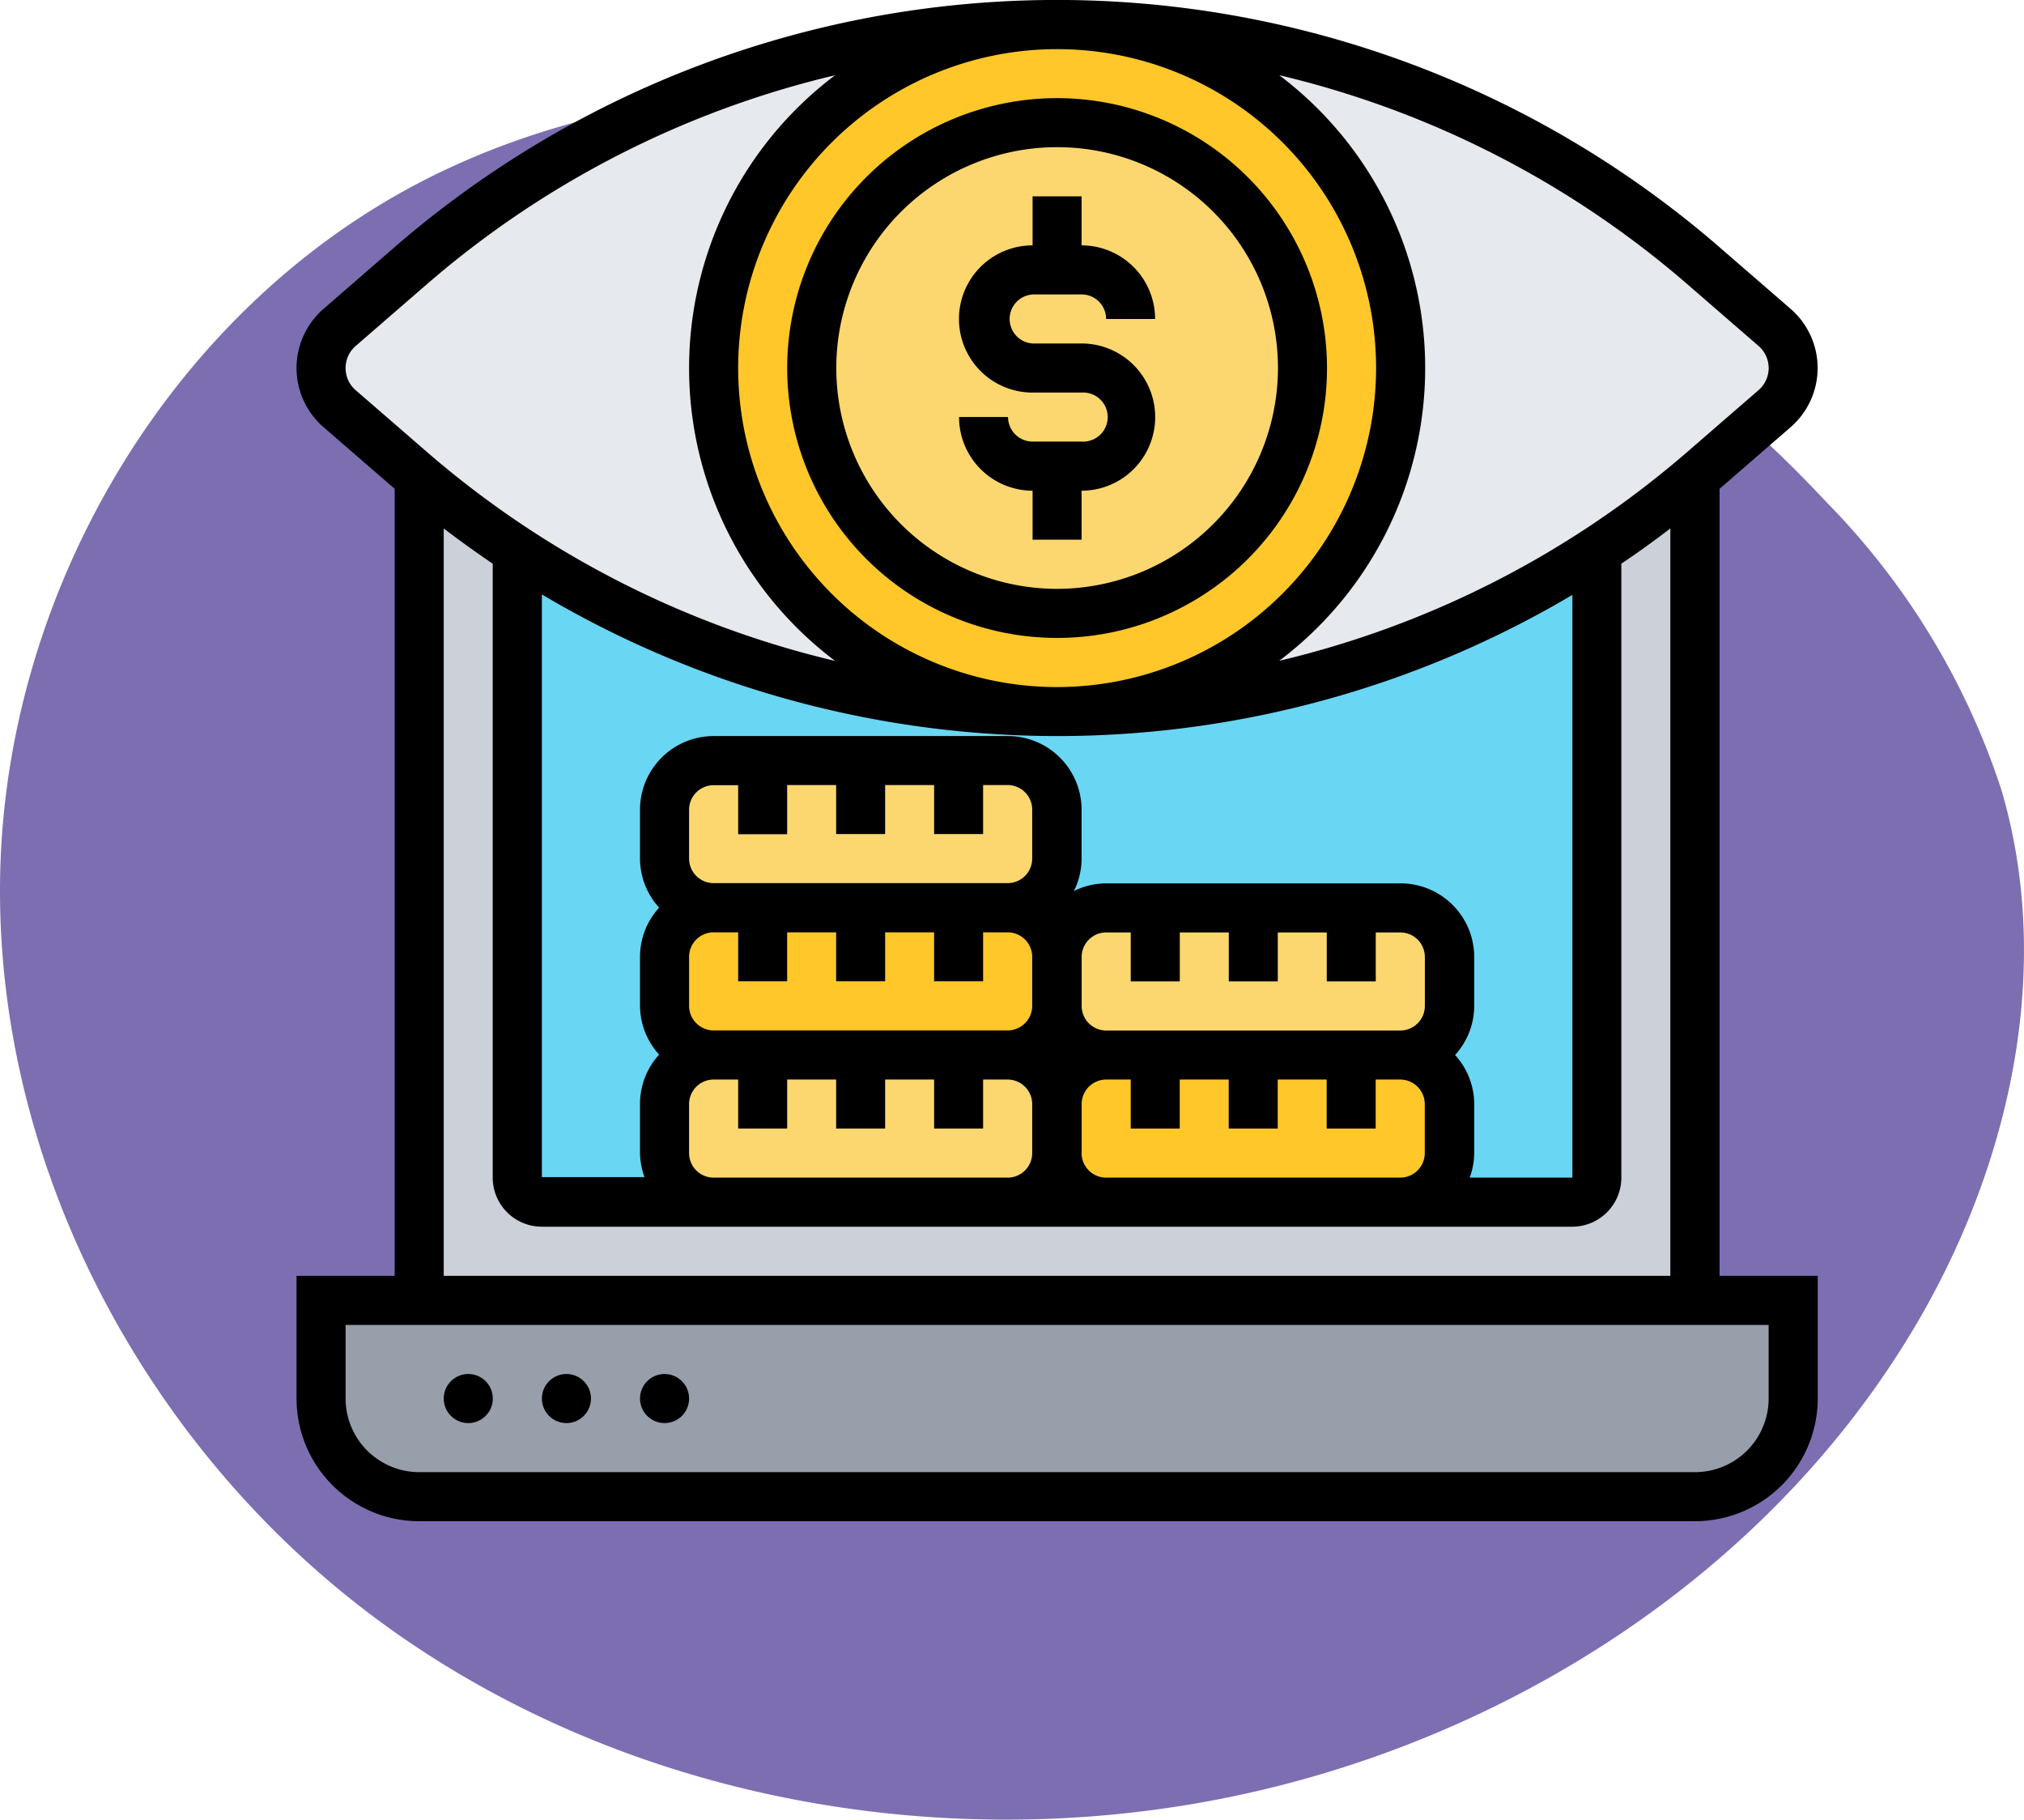 <svg xmlns="http://www.w3.org/2000/svg" xmlns:xlink="http://www.w3.org/1999/xlink" width="78.501" height="70.574" viewBox="0 0 78.501 70.574">
  <defs>
    <clipPath id="clip-path">
      <rect id="Rectángulo_401729" data-name="Rectángulo 401729" width="59" height="59" transform="translate(303 5305)" fill="#fff" stroke="#707070" stroke-width="1"/>
    </clipPath>
  </defs>
  <g id="Grupo_1100231" data-name="Grupo 1100231" transform="translate(-291.499 -5305)">
    <path id="_12068" data-name="12068" d="M72.033,71.913c-8.038-1.11-16.53-.839-23.844,2.675C38.045,79.46,31.382,90.507,31.127,101.757s5.606,22.305,14.66,28.988,21,9.051,32.068,7.045c11.165-2.023,21.645-8.583,27.469-18.322,3.735-6.245,5.48-13.956,3.417-20.934a28.6,28.6,0,0,0-6.787-11.156A50.145,50.145,0,0,0,72.033,71.913Z" transform="translate(260.38 5237.093)" fill="#7d6eb2"/>
    <g id="Enmascarar_grupo_1098744" data-name="Enmascarar grupo 1098744" clip-path="url(#clip-path)">
      <g id="cpm" transform="translate(302.048 5304.048)">
        <g id="Grupo_1100311" data-name="Grupo 1100311">
          <g id="Grupo_1100299" data-name="Grupo 1100299">
            <path id="Trazado_875073" data-name="Trazado 875073" d="M5.71,51.387H59v3.806A3.805,3.805,0,0,1,55.194,59H5.71A3.805,3.805,0,0,1,1.9,55.194V51.387Z" fill="#969faa"/>
          </g>
          <g id="Grupo_1100300" data-name="Grupo 1100300">
            <path id="Trazado_875074" data-name="Trazado 875074" d="M5.71,19.032H55.194V51.387H5.71Z" fill="#ccd1d9"/>
          </g>
          <g id="Grupo_1100301" data-name="Grupo 1100301">
            <path id="Trazado_875075" data-name="Trazado 875075" d="M9.516,19.032H51.387v27.6a.952.952,0,0,1-.952.952H10.468a.952.952,0,0,1-.952-.952Z" fill="#69d6f4"/>
          </g>
          <g id="Grupo_1100302" data-name="Grupo 1100302">
            <path id="Trazado_875076" data-name="Trazado 875076" d="M41.871,41.871h1.9a1.909,1.909,0,0,1,1.9,1.9v1.9a1.909,1.909,0,0,1-1.9,1.9H32.355a1.909,1.909,0,0,1-1.9-1.9v-1.9a1.909,1.909,0,0,1,1.9-1.9h9.516Z" fill="#ffc729"/>
          </g>
          <g id="Grupo_1100303" data-name="Grupo 1100303">
            <path id="Trazado_875077" data-name="Trazado 875077" d="M26.645,36.161h1.9a1.909,1.909,0,0,1,1.9,1.9v1.9a1.909,1.909,0,0,1-1.9,1.9H17.129a1.909,1.909,0,0,1-1.9-1.9v-1.9a1.909,1.909,0,0,1,1.9-1.9h9.516Z" fill="#ffc729"/>
          </g>
          <g id="Grupo_1100304" data-name="Grupo 1100304">
            <path id="Trazado_875078" data-name="Trazado 875078" d="M41.871,36.161h1.9a1.909,1.909,0,0,1,1.9,1.9v1.9a1.909,1.909,0,0,1-1.9,1.9H32.355a1.909,1.909,0,0,1-1.9-1.9v-1.9a1.909,1.909,0,0,1,1.9-1.9h9.516Z" fill="#fcd770"/>
          </g>
          <g id="Grupo_1100305" data-name="Grupo 1100305">
            <path id="Trazado_875079" data-name="Trazado 875079" d="M26.645,41.871h1.9a1.909,1.909,0,0,1,1.9,1.9v1.9a1.909,1.909,0,0,1-1.9,1.9H17.129a1.909,1.909,0,0,1-1.9-1.9v-1.9a1.909,1.909,0,0,1,1.9-1.9h9.516Z" fill="#fcd770"/>
          </g>
          <g id="Grupo_1100306" data-name="Grupo 1100306">
            <path id="Trazado_875080" data-name="Trazado 875080" d="M19.032,36.161h-1.9a1.909,1.909,0,0,1-1.9-1.9v-1.9a1.909,1.909,0,0,1,1.9-1.9h11.5a1.912,1.912,0,0,1,1.818,1.9v1.9a1.909,1.909,0,0,1-1.9,1.9H19.032Z" fill="#fcd770"/>
          </g>
          <g id="Grupo_1100307" data-name="Grupo 1100307">
            <path id="Trazado_875081" data-name="Trazado 875081" d="M55.194,19.47a37.7,37.7,0,0,1-3.806,2.845,38.118,38.118,0,0,1-7.565,3.816,38.1,38.1,0,0,1-13.37,2.417,13.323,13.323,0,0,0,0-26.645,38.328,38.328,0,0,1,25.065,9.345l2.76,2.408a2.066,2.066,0,0,1,0,3.14L55.517,19.2c-.1.1-.219.181-.324.266Z" fill="#e6e9ed"/>
          </g>
          <g id="Grupo_1100308" data-name="Grupo 1100308">
            <path id="Trazado_875082" data-name="Trazado 875082" d="M30.452,28.548c-.571,0-1.151-.01-1.722-.038A38.389,38.389,0,0,1,9.516,22.315,37.7,37.7,0,0,1,5.71,19.47c-.1-.086-.219-.171-.324-.266L2.626,16.8a2.066,2.066,0,0,1,0-3.14l2.76-2.408A38.385,38.385,0,0,1,30.452,1.9a13.323,13.323,0,0,0,0,26.645Z" fill="#e6e9ed"/>
          </g>
          <g id="Grupo_1100309" data-name="Grupo 1100309">
            <path id="Trazado_875083" data-name="Trazado 875083" d="M30.452,1.9A13.323,13.323,0,1,1,17.129,15.226,13.325,13.325,0,0,1,30.452,1.9Z" fill="#ffc729"/>
          </g>
          <g id="Grupo_1100310" data-name="Grupo 1100310">
            <circle id="Elipse_11621" data-name="Elipse 11621" cx="9.516" cy="9.516" r="9.516" transform="translate(20.935 5.71)" fill="#fcd770"/>
          </g>
        </g>
        <g id="Grupo_1100312" data-name="Grupo 1100312">
          <path id="Trazado_875084" data-name="Trazado 875084" d="M56.145,19.911,58.9,17.52a3.036,3.036,0,0,0,0-4.589l-2.768-2.4a39.217,39.217,0,0,0-51.368,0L2,12.931A3.036,3.036,0,0,0,2,17.52l2.759,2.39V50.435H.952v4.758A4.763,4.763,0,0,0,5.71,59.952H55.194a4.763,4.763,0,0,0,4.758-4.758V50.435H56.145ZM54.89,11.971l2.768,2.4a1.132,1.132,0,0,1,0,1.711l-2.768,2.4a37.32,37.32,0,0,1-15.826,8.1,14.221,14.221,0,0,0,0-22.715A37.324,37.324,0,0,1,54.89,11.971ZM16.177,34.258v-1.9a.953.953,0,0,1,.952-.952h.952v1.9h1.9V31.4h1.9v1.9h1.9V31.4h1.9v1.9h1.9V31.4h.952a.953.953,0,0,1,.952.952v1.9a.953.953,0,0,1-.952.952H17.129A.953.953,0,0,1,16.177,34.258ZM35.21,39.016v-1.9h1.9v1.9h1.9v-1.9h1.9v1.9h1.9v-1.9h.952a.953.953,0,0,1,.952.952v1.9a.953.953,0,0,1-.952.952H32.355a.953.953,0,0,1-.952-.952v-1.9a.953.953,0,0,1,.952-.952h.952v1.9Zm-18.081,1.9a.953.953,0,0,1-.952-.952v-1.9a.953.953,0,0,1,.952-.952h.952v1.9h1.9v-1.9h1.9v1.9h1.9v-1.9h1.9v1.9h1.9v-1.9h.952a.953.953,0,0,1,.952.952v1.9a.953.953,0,0,1-.952.952Zm-.952,4.758v-1.9a.953.953,0,0,1,.952-.952h.952v1.9h1.9v-1.9h1.9v1.9h1.9v-1.9h1.9v1.9h1.9v-1.9h.952a.953.953,0,0,1,.952.952v1.9a.953.953,0,0,1-.952.952H17.129A.953.953,0,0,1,16.177,45.677Zm15.226,0v-1.9a.953.953,0,0,1,.952-.952h.952v1.9h1.9v-1.9h1.9v1.9h1.9v-1.9h1.9v1.9h1.9v-1.9h.952a.953.953,0,0,1,.952.952v1.9a.953.953,0,0,1-.952.952H32.355A.953.953,0,0,1,31.4,45.677Zm14.484-3.806a2.832,2.832,0,0,0,.742-1.9v-1.9a2.858,2.858,0,0,0-2.855-2.855H32.355a2.817,2.817,0,0,0-1.255.3,2.817,2.817,0,0,0,.3-1.255v-1.9A2.858,2.858,0,0,0,28.548,29.5H17.129a2.858,2.858,0,0,0-2.855,2.855v1.9a2.836,2.836,0,0,0,.742,1.9,2.832,2.832,0,0,0-.742,1.9v1.9a2.836,2.836,0,0,0,.742,1.9,2.832,2.832,0,0,0-.742,1.9v1.9a2.823,2.823,0,0,0,.175.952H10.468v-22.6A39.219,39.219,0,0,0,30.452,29.5a39.219,39.219,0,0,0,19.984-5.475v22.6H46.454a2.823,2.823,0,0,0,.175-.952v-1.9A2.836,2.836,0,0,0,45.887,41.871ZM30.452,27.6A12.371,12.371,0,1,1,42.823,15.226,12.385,12.385,0,0,1,30.452,27.6ZM2.855,15.226a1.13,1.13,0,0,1,.391-.856l2.768-2.4a37.32,37.32,0,0,1,15.826-8.1,14.221,14.221,0,0,0,0,22.715,37.3,37.3,0,0,1-15.826-8.1l-2.768-2.4a1.13,1.13,0,0,1-.391-.856Zm3.806,6.222q.934.712,1.9,1.367V46.629a1.905,1.905,0,0,0,1.9,1.9H50.435a1.905,1.905,0,0,0,1.9-1.9V22.814q.971-.652,1.9-1.367V50.435H6.661ZM58.048,55.194a2.858,2.858,0,0,1-2.855,2.855H5.71a2.858,2.858,0,0,1-2.855-2.855V52.339H58.048Z"/>
          <circle id="Elipse_11622" data-name="Elipse 11622" cx="0.952" cy="0.952" r="0.952" transform="translate(6.661 54.242)"/>
          <circle id="Elipse_11623" data-name="Elipse 11623" cx="0.952" cy="0.952" r="0.952" transform="translate(10.468 54.242)"/>
          <circle id="Elipse_11624" data-name="Elipse 11624" cx="0.952" cy="0.952" r="0.952" transform="translate(14.274 54.242)"/>
          <path id="Trazado_875085" data-name="Trazado 875085" d="M29.5,12.371h1.9a.953.953,0,0,1,.952.952h1.9A2.858,2.858,0,0,0,31.4,10.468v-1.9H29.5v1.9a2.855,2.855,0,1,0,0,5.71h1.9a.952.952,0,1,1,0,1.9H29.5a.953.953,0,0,1-.952-.952h-1.9A2.858,2.858,0,0,0,29.5,19.984v1.9h1.9v-1.9a2.855,2.855,0,1,0,0-5.71H29.5a.952.952,0,0,1,0-1.9Z"/>
          <path id="Trazado_875086" data-name="Trazado 875086" d="M30.452,4.758A10.468,10.468,0,1,0,40.919,15.226,10.48,10.48,0,0,0,30.452,4.758Zm0,19.032a8.565,8.565,0,1,1,8.565-8.565A8.574,8.574,0,0,1,30.452,23.79Z"/>
        </g>
      </g>
    </g>
  </g>
</svg>
